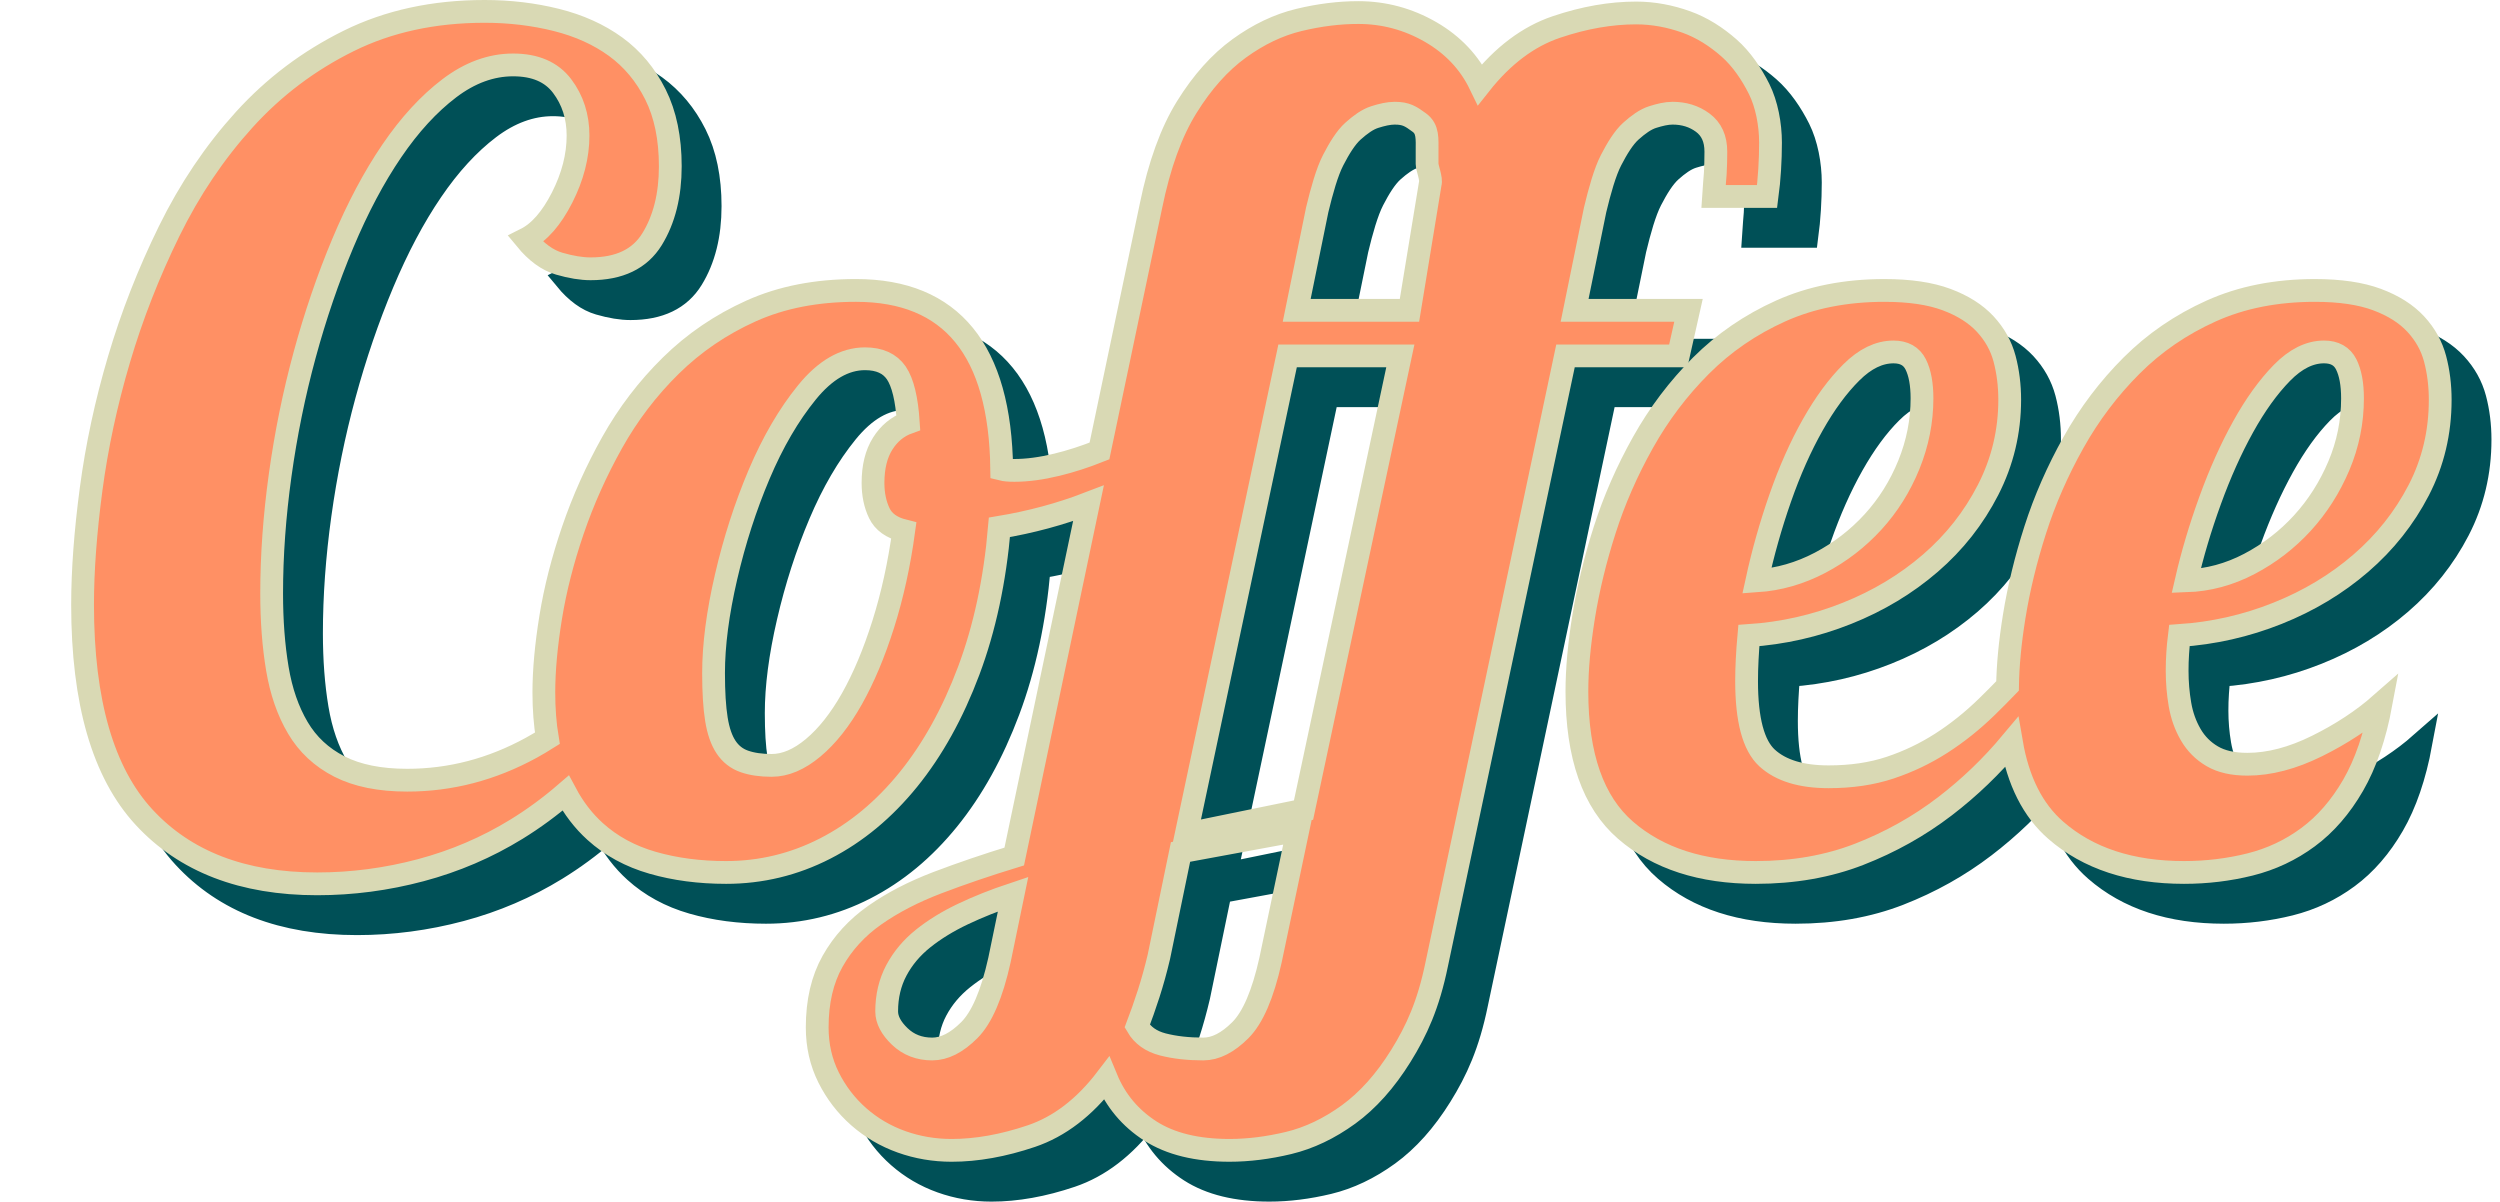 <?xml version="1.0" encoding="utf-8"?>
<!-- Generator: Adobe Illustrator 17.0.0, SVG Export Plug-In . SVG Version: 6.00 Build 0)  -->
<!DOCTYPE svg PUBLIC "-//W3C//DTD SVG 1.1//EN" "http://www.w3.org/Graphics/SVG/1.1/DTD/svg11.dtd">
<svg version="1.1" xmlns="http://www.w3.org/2000/svg" xmlns:xlink="http://www.w3.org/1999/xlink" x="0px" y="0px"
	 width="438.992px" height="211px" viewBox="0 0 438.992 211" enable-background="new 0 0 438.992 211" xml:space="preserve">
<g id="Layer_1_copy" display="none">
	<g display="inline">
		<g>
			<path fill="#005057" stroke="#005057" stroke-width="3" stroke-miterlimit="10" d="M109.3,125c-2.668,6-6.134,11.3-10.4,15.9
				c-4.269,4.6-9,8.5-14.2,11.7c-5.2,3.199-10.8,5.6-16.8,7.199c-6,1.601-12.069,2.4-18.2,2.4c-13.069,0-23.2-3.9-30.4-11.7
				c-7.2-7.8-10.8-20.231-10.8-37.3c0-6,0.5-12.766,1.5-20.3c1-7.531,2.631-15.131,4.9-22.8c2.266-7.666,5.2-15.166,8.8-22.5
				c3.6-7.332,8-13.866,13.2-19.6c5.2-5.731,11.3-10.331,18.3-13.8c7-3.466,14.965-5.2,23.9-5.2c4.4,0,8.6,0.5,12.6,1.5
				s7.465,2.569,10.4,4.7c2.931,2.134,5.266,4.934,7,8.4c1.731,3.469,2.6,7.668,2.6,12.6c0,5.068-1.069,9.334-3.2,12.8
				c-2.134,3.469-5.734,5.2-10.8,5.2c-1.6,0-3.435-0.3-5.5-0.9c-2.069-0.6-4.035-2.031-5.9-4.3c2.4-1.2,4.531-3.631,6.4-7.3
				c1.865-3.666,2.8-7.3,2.8-10.9c0-3.331-0.935-6.231-2.8-8.7c-1.869-2.466-4.734-3.7-8.6-3.7c-3.869,0-7.6,1.369-11.2,4.1
				c-3.6,2.734-6.969,6.4-10.1,11c-3.134,4.6-6,10-8.6,16.2c-2.6,6.2-4.834,12.734-6.7,19.6c-1.869,6.869-3.3,13.9-4.3,21.1
				c-1,7.2-1.5,14.134-1.5,20.8c0,4.8,0.331,9.2,1,13.2c0.666,4,1.865,7.469,3.6,10.399c1.731,2.935,4.166,5.2,7.3,6.801
				c3.131,1.6,7.1,2.399,11.9,2.399c7.6,0,14.866-1.899,21.8-5.7c6.932-3.8,12.731-8.899,17.4-15.3L109.3,125z"/>
			<path fill="#005057" stroke="#005057" stroke-width="3" stroke-miterlimit="10" d="M156.297,58c16.8,0,25.332,10.469,25.6,31.4
				c0.531,0.134,1.266,0.2,2.2,0.2c2.266,0,4.766-0.332,7.5-1c2.731-0.666,5.465-1.566,8.2-2.7c2.731-1.131,5.4-2.431,8-3.9
				c2.6-1.466,4.966-2.931,7.1-4.4l1.8,5.4c-3.869,4.134-8.9,7.634-15.1,10.5c-6.2,2.869-12.9,4.9-20.1,6.1
				c-0.8,9.334-2.6,17.734-5.4,25.2c-2.8,7.469-6.334,13.835-10.6,19.101c-4.269,5.269-9.134,9.3-14.6,12.1
				c-5.469,2.8-11.269,4.2-17.4,4.2c-4.669,0-8.969-0.568-12.9-1.7c-3.935-1.131-7.3-2.966-10.1-5.5c-2.8-2.531-5-5.8-6.6-9.8
				s-2.4-8.865-2.4-14.6c0-3.866,0.4-8.266,1.2-13.201c0.8-4.931,2.1-10.031,3.9-15.3c1.8-5.266,4.1-10.4,6.9-15.4
				c2.8-5,6.231-9.5,10.3-13.5c4.066-4,8.766-7.2,14.1-9.6C143.229,59.2,149.363,58,156.297,58z M141.498,141.4
				c2.4,0,4.831-1.031,7.3-3.101c2.466-2.065,4.731-4.931,6.8-8.6c2.065-3.666,3.9-8.031,5.5-13.1c1.6-5.066,2.8-10.531,3.6-16.4
				c-2.134-0.531-3.568-1.566-4.3-3.1c-0.734-1.531-1.1-3.3-1.1-5.3c0-2.8,0.566-5.1,1.7-6.9c1.131-1.8,2.631-3.031,4.5-3.7
				c-0.269-4.131-0.969-7.031-2.1-8.7c-1.134-1.666-2.969-2.5-5.5-2.5c-3.6,0-7,1.969-10.2,5.9c-3.2,3.935-6,8.734-8.4,14.4
				c-2.4,5.669-4.334,11.669-5.8,18c-1.469,6.334-2.2,11.969-2.2,16.9c0,3.334,0.166,6.034,0.5,8.1c0.332,2.069,0.9,3.7,1.7,4.9
				c0.8,1.2,1.866,2.034,3.2,2.5C138.029,141.169,139.629,141.4,141.498,141.4z"/>
			<path fill="#005057" stroke="#005057" stroke-width="3" stroke-miterlimit="10" d="M174.097,209c-3.065,0-6-0.5-8.8-1.5
				c-2.8-1-5.3-2.469-7.5-4.399c-2.2-1.935-3.966-4.234-5.3-6.9c-1.331-2.669-2-5.6-2-8.8c0-4.534,0.9-8.4,2.7-11.601
				c1.8-3.199,4.269-5.899,7.4-8.1c3.134-2.2,6.8-4.1,11-5.7c4.2-1.6,8.7-3.131,13.5-4.6l24-114.2c1.466-7.2,3.566-13,6.3-17.4
				c2.731-4.4,5.8-7.831,9.2-10.3c3.399-2.466,6.899-4.131,10.5-5c3.6-0.866,7.065-1.3,10.399-1.3c4.531,0,8.766,1.134,12.701,3.4
				c3.932,2.269,6.83,5.334,8.699,9.2c4-5.065,8.467-8.431,13.4-10.1c4.932-1.666,9.6-2.5,14-2.5c3.066,0,6,0.5,8.801,1.5
				c2.799,1,5.299,2.469,7.5,4.4c2.199,1.934,3.965,4.234,5.299,6.9c1.332,2.669,2,5.6,2,8.8c0,3.069-0.199,5.8-0.6,8.2h-9.4
				c0.131-1.065,0.232-2,0.301-2.8c0.064-0.8,0.1-1.666,0.1-2.6c0-2.266-0.77-3.966-2.301-5.1c-1.533-1.131-3.299-1.7-5.299-1.7
				c-1.068,0-2.234,0.2-3.5,0.6c-1.27,0.4-2.535,1.169-3.801,2.3c-1.268,1.134-2.434,2.734-3.5,4.8c-1.068,2.069-2,4.769-2.799,8.1
				L283.496,59h20l-1.799,8h-19.801l-22.6,108c-1.469,7.2-3.568,13-6.301,17.4c-2.734,4.399-5.8,7.831-9.199,10.3
				c-3.4,2.466-6.9,4.131-10.5,5c-3.601,0.865-7.069,1.3-10.4,1.3c-5.734,0-10.369-1.134-13.9-3.399c-3.534-2.27-6.1-5.335-7.7-9.2
				c-3.869,5.065-8.269,8.431-13.2,10.1C183.166,208.166,178.497,209,174.097,209z M162.697,184.601c0,1.465,0.769,2.931,2.3,4.399
				c1.535,1.466,3.435,2.2,5.7,2.2c2.134,0,4.3-1.1,6.5-3.3s3.969-6.3,5.3-12.3l2.4-11.601c-3.2,1.065-6.131,2.231-8.8,3.5
				c-2.666,1.266-5,2.7-7,4.3c-2,1.601-3.565,3.466-4.7,5.601C163.266,179.531,162.697,181.932,162.697,184.601z M206.697,187.2
				c0.931,1.6,2.431,2.666,4.5,3.2c2.065,0.531,4.431,0.8,7.1,0.8c2.131,0,4.3-1.1,6.5-3.3c2.199-2.2,3.965-6.3,5.3-12.3l4.8-22.801
				l-20.6,3.801l-3.8,18.399c-0.534,2.266-1.134,4.432-1.8,6.5C208.028,183.565,207.362,185.466,206.697,187.2z M215.297,151.601
				l20.6-3.601l17-81h-19.8L215.297,151.601z M259.496,33.6c0-2.266-0.768-3.966-2.299-5.1c-1.535-1.131-3.301-1.7-5.301-1.7
				c-1.068,0-2.234,0.2-3.5,0.6c-1.269,0.4-2.534,1.169-3.8,2.3c-1.269,1.134-2.435,2.734-3.5,4.8c-1.069,2.069-2,4.769-2.8,8.1
				L234.696,59h19.8l4.602-21c0.266-0.8,0.398-1.531,0.398-2.2C259.496,35.134,259.496,34.4,259.496,33.6z"/>
			<path fill="#005057" stroke="#005057" stroke-width="3" stroke-miterlimit="10" d="M321.695,126.601c0,6.8,1.2,11.3,3.601,13.5
				c2.399,2.199,6,3.3,10.8,3.3c4,0,7.6-0.531,10.8-1.601c3.2-1.065,6.2-2.5,9-4.3s5.466-3.931,8-6.399
				c2.531-2.466,5.065-5.101,7.601-7.9h6.8c-2.8,4.669-6,9.2-9.601,13.6c-3.6,4.4-7.668,8.335-12.199,11.801
				c-4.535,3.469-9.535,6.269-15,8.399c-5.469,2.132-11.535,3.2-18.2,3.2c-9.525,0-17.138-2.466-22.844-7.4
				c-5.706-4.931-8.557-13.065-8.557-24.399c0-3.866,0.4-8.266,1.2-13.2c0.8-4.932,2.031-10,3.7-15.2c1.665-5.2,3.899-10.3,6.7-15.3
				c2.8-5,6.199-9.5,10.199-13.5s8.666-7.2,14-9.6c5.332-2.4,11.4-3.6,18.2-3.6c4.4,0,8.031,0.534,10.9,1.6
				c2.865,1.069,5.131,2.5,6.8,4.3c1.666,1.8,2.8,3.834,3.4,6.1c0.6,2.269,0.899,4.669,0.899,7.2c0,5.6-1.263,10.869-3.784,15.8
				c-2.525,4.935-5.909,9.234-10.156,12.9c-4.25,3.669-9.128,6.6-14.638,8.8c-5.509,2.2-11.25,3.5-17.225,3.9
				c-0.132,1.469-0.231,2.868-0.297,4.199C321.727,124.135,321.695,125.4,321.695,126.601z M352.496,76.959
				c0-2.519-0.369-4.509-1.101-5.969c-0.734-1.459-2.034-2.191-3.899-2.191c-2.535,0-5,1.197-7.4,3.584
				c-2.4,2.388-4.669,5.472-6.8,9.253c-2.135,3.781-4.034,8.062-5.7,12.837c-1.669,4.775-3.034,9.619-4.1,14.525
				c3.865-0.263,7.565-1.325,11.1-3.181c3.531-1.856,6.631-4.247,9.3-7.166c2.666-2.919,4.766-6.269,6.3-10.05
				C351.727,84.822,352.496,80.94,352.496,76.959z"/>
			<path fill="#005057" stroke="#005057" stroke-width="3" stroke-miterlimit="10" d="M398.689,118.601
				c-0.131,1.068-0.231,2.1-0.297,3.1c-0.068,1-0.1,2.034-0.1,3.1c0,2,0.165,3.969,0.496,5.9c0.332,1.935,0.96,3.7,1.888,5.3
				c0.929,1.601,2.188,2.869,3.781,3.8c1.591,0.935,3.647,1.4,6.166,1.4c3.844,0,7.922-1.065,12.231-3.2
				c4.309-2.131,8.056-4.6,11.237-7.399c-1.069,5.734-2.7,10.5-4.9,14.3s-4.834,6.834-7.899,9.1c-3.069,2.269-6.469,3.869-10.2,4.8
				c-3.734,0.932-7.601,1.4-11.601,1.4c-9.334,0-16.834-2.466-22.5-7.4c-5.668-4.931-8.5-13.065-8.5-24.399
				c0-3.866,0.4-8.266,1.2-13.2c0.8-4.932,2.031-10,3.7-15.2c1.666-5.2,3.9-10.3,6.7-15.3s6.2-9.5,10.2-13.5s8.665-7.2,14-9.6
				c5.331-2.4,11.399-3.6,18.199-3.6c4.4,0,8.031,0.534,10.9,1.6c2.865,1.069,5.131,2.5,6.8,4.3c1.666,1.8,2.8,3.834,3.4,6.1
				c0.6,2.269,0.899,4.669,0.899,7.2c0,5.734-1.262,11.034-3.784,15.9c-2.524,4.869-5.909,9.134-10.156,12.8
				c-4.25,3.669-9.128,6.6-14.638,8.8C410.405,116.9,404.664,118.2,398.689,118.601z M429.093,76.959
				c0-2.519-0.369-4.509-1.101-5.969c-0.734-1.459-2.034-2.191-3.899-2.191c-2.534,0-5,1.229-7.4,3.682
				c-2.399,2.456-4.669,5.606-6.8,9.453c-2.135,3.85-4.068,8.162-5.8,12.938c-1.734,4.775-3.135,9.484-4.2,14.128
				c3.865-0.131,7.565-1.128,11.1-2.984c3.531-1.856,6.632-4.247,9.301-7.166c2.665-2.919,4.8-6.269,6.399-10.05
				C428.293,85.019,429.093,81.072,429.093,76.959z"/>
		</g>
		<g>
			<g>
				<path fill="#FF9064" stroke="#D9D9B4" stroke-width="3" stroke-miterlimit="10" d="M102.3,118c-2.668,6-6.134,11.3-10.4,15.9
					c-4.269,4.6-9,8.5-14.2,11.7c-5.2,3.199-10.8,5.6-16.8,7.199c-6,1.601-12.069,2.4-18.2,2.4c-13.069,0-23.2-3.9-30.4-11.7
					c-7.2-7.8-10.8-20.231-10.8-37.3c0-6,0.5-12.766,1.5-20.3c1-7.531,2.631-15.131,4.9-22.8c2.266-7.666,5.2-15.166,8.8-22.5
					c3.6-7.332,8-13.866,13.2-19.6c5.2-5.731,11.3-10.331,18.3-13.8C55.2,3.734,63.166,2,72.1,2c4.4,0,8.6,0.5,12.6,1.5
					s7.465,2.569,10.4,4.7c2.931,2.134,5.266,4.934,7,8.4c1.731,3.469,2.6,7.668,2.6,12.6c0,5.068-1.069,9.334-3.2,12.8
					c-2.134,3.469-5.734,5.2-10.8,5.2c-1.6,0-3.435-0.3-5.5-0.9c-2.069-0.6-4.035-2.031-5.9-4.3c2.4-1.2,4.531-3.631,6.4-7.3
					c1.865-3.666,2.8-7.3,2.8-10.9c0-3.331-0.935-6.231-2.8-8.7c-1.869-2.466-4.734-3.7-8.6-3.7c-3.869,0-7.6,1.369-11.2,4.1
					c-3.6,2.734-6.969,6.4-10.1,11c-3.134,4.6-6,10-8.6,16.2c-2.6,6.2-4.834,12.734-6.7,19.6c-1.869,6.869-3.3,13.9-4.3,21.1
					c-1,7.2-1.5,14.134-1.5,20.8c0,4.8,0.331,9.2,1,13.2c0.666,4,1.865,7.469,3.6,10.399c1.731,2.935,4.166,5.2,7.3,6.801
					c3.131,1.6,7.1,2.399,11.9,2.399c7.6,0,14.866-1.899,21.8-5.7c6.932-3.8,12.731-8.899,17.4-15.3L102.3,118z"/>
				<path fill="#FF9064" stroke="#D9D9B4" stroke-width="3" stroke-miterlimit="10" d="M149.297,51c16.8,0,25.332,10.469,25.6,31.4
					c0.531,0.134,1.266,0.2,2.2,0.2c2.266,0,4.766-0.332,7.5-1c2.731-0.666,5.465-1.566,8.2-2.7c2.731-1.131,5.4-2.431,8-3.9
					c2.6-1.466,4.966-2.931,7.1-4.4l1.8,5.4c-3.869,4.134-8.9,7.634-15.1,10.5c-6.2,2.869-12.9,4.9-20.1,6.1
					c-0.8,9.334-2.6,17.734-5.4,25.2c-2.8,7.469-6.334,13.835-10.6,19.101c-4.269,5.269-9.134,9.3-14.6,12.1
					c-5.469,2.8-11.269,4.2-17.4,4.2c-4.669,0-8.969-0.568-12.9-1.7c-3.935-1.131-7.3-2.966-10.1-5.5c-2.8-2.531-5-5.8-6.6-9.8
					s-2.4-8.865-2.4-14.6c0-3.866,0.4-8.266,1.2-13.201c0.8-4.931,2.1-10.031,3.9-15.3c1.8-5.266,4.1-10.4,6.9-15.4
					c2.8-5,6.231-9.5,10.3-13.5c4.066-4,8.766-7.2,14.1-9.6C136.229,52.2,142.363,51,149.297,51z M134.498,134.4
					c2.4,0,4.831-1.031,7.3-3.101c2.466-2.065,4.731-4.931,6.8-8.6c2.065-3.666,3.9-8.031,5.5-13.1c1.6-5.066,2.8-10.531,3.6-16.4
					c-2.134-0.531-3.568-1.566-4.3-3.1c-0.734-1.531-1.1-3.3-1.1-5.3c0-2.8,0.566-5.1,1.7-6.9c1.131-1.8,2.631-3.031,4.5-3.7
					c-0.269-4.131-0.969-7.031-2.1-8.7c-1.134-1.666-2.969-2.5-5.5-2.5c-3.6,0-7,1.969-10.2,5.9c-3.2,3.935-6,8.734-8.4,14.4
					c-2.4,5.669-4.334,11.669-5.8,18c-1.469,6.334-2.2,11.969-2.2,16.9c0,3.334,0.166,6.034,0.5,8.1c0.332,2.069,0.9,3.7,1.7,4.9
					c0.8,1.2,1.866,2.034,3.2,2.5C131.029,134.169,132.629,134.4,134.498,134.4z"/>
				<path fill="#FF9064" stroke="#D9D9B4" stroke-width="3" stroke-miterlimit="10" d="M167.097,202c-3.065,0-6-0.5-8.8-1.5
					c-2.8-1-5.3-2.469-7.5-4.399c-2.2-1.935-3.966-4.234-5.3-6.9c-1.331-2.669-2-5.6-2-8.8c0-4.534,0.9-8.4,2.7-11.601
					c1.8-3.199,4.269-5.899,7.4-8.1c3.134-2.2,6.8-4.1,11-5.7c4.2-1.6,8.7-3.131,13.5-4.6l24-114.2c1.466-7.2,3.566-13,6.3-17.4
					c2.731-4.4,5.8-7.831,9.2-10.3c3.399-2.466,6.899-4.131,10.5-5c3.6-0.866,7.065-1.3,10.399-1.3c4.531,0,8.766,1.134,12.701,3.4
					c3.932,2.269,6.83,5.334,8.699,9.2c4-5.065,8.467-8.431,13.4-10.1c4.932-1.666,9.6-2.5,14-2.5c3.066,0,6,0.5,8.801,1.5
					c2.799,1,5.299,2.469,7.5,4.4c2.199,1.934,3.965,4.234,5.299,6.9c1.332,2.669,2,5.6,2,8.8c0,3.069-0.199,5.8-0.6,8.2h-9.4
					c0.131-1.065,0.232-2,0.301-2.8c0.064-0.8,0.1-1.666,0.1-2.6c0-2.266-0.77-3.966-2.301-5.1c-1.533-1.131-3.299-1.7-5.299-1.7
					c-1.068,0-2.234,0.2-3.5,0.6c-1.27,0.4-2.535,1.169-3.801,2.3c-1.268,1.134-2.434,2.734-3.5,4.8c-1.068,2.069-2,4.769-2.799,8.1
					L276.496,52h20l-1.799,8h-19.801l-22.6,108c-1.469,7.2-3.568,13-6.301,17.4c-2.734,4.399-5.8,7.831-9.199,10.3
					c-3.4,2.466-6.9,4.131-10.5,5c-3.601,0.865-7.069,1.3-10.4,1.3c-5.734,0-10.369-1.134-13.9-3.399c-3.534-2.27-6.1-5.335-7.7-9.2
					c-3.869,5.065-8.269,8.431-13.2,10.1C176.166,201.166,171.497,202,167.097,202z M155.697,177.601c0,1.465,0.769,2.931,2.3,4.399
					c1.535,1.466,3.435,2.2,5.7,2.2c2.134,0,4.3-1.1,6.5-3.3s3.969-6.3,5.3-12.3l2.4-11.601c-3.2,1.065-6.131,2.231-8.8,3.5
					c-2.666,1.266-5,2.7-7,4.3c-2,1.601-3.565,3.466-4.7,5.601C156.266,172.531,155.697,174.932,155.697,177.601z M199.697,180.2
					c0.931,1.6,2.431,2.666,4.5,3.2c2.065,0.531,4.431,0.8,7.1,0.8c2.131,0,4.3-1.1,6.5-3.3c2.199-2.2,3.965-6.3,5.3-12.3
					l4.8-22.801l-20.6,3.801l-3.8,18.399c-0.534,2.266-1.134,4.432-1.8,6.5C201.028,176.565,200.362,178.466,199.697,180.2z
					 M208.297,144.601l20.6-3.601l17-81h-19.8L208.297,144.601z M252.496,26.6c0-2.266-0.768-3.966-2.299-5.1
					c-1.535-1.131-3.301-1.7-5.301-1.7c-1.068,0-2.234,0.2-3.5,0.6c-1.269,0.4-2.534,1.169-3.8,2.3
					c-1.269,1.134-2.435,2.734-3.5,4.8c-1.069,2.069-2,4.769-2.8,8.1L227.696,52h19.8l4.602-21c0.266-0.8,0.398-1.531,0.398-2.2
					C252.496,28.134,252.496,27.4,252.496,26.6z"/>
				<path fill="#FF9064" stroke="#D9D9B4" stroke-width="3" stroke-miterlimit="10" d="M314.695,119.601c0,6.8,1.2,11.3,3.601,13.5
					c2.399,2.199,6,3.3,10.8,3.3c4,0,7.6-0.531,10.8-1.601c3.2-1.065,6.2-2.5,9-4.3s5.466-3.931,8-6.399
					c2.531-2.466,5.065-5.101,7.601-7.9h6.8c-2.8,4.669-6,9.2-9.601,13.6c-3.6,4.4-7.668,8.335-12.199,11.801
					c-4.535,3.469-9.535,6.269-15,8.399c-5.469,2.132-11.535,3.2-18.2,3.2c-9.525,0-17.138-2.466-22.844-7.4
					c-5.706-4.931-8.557-13.065-8.557-24.399c0-3.866,0.4-8.266,1.2-13.2c0.8-4.932,2.031-10,3.7-15.2
					c1.665-5.2,3.899-10.3,6.7-15.3c2.8-5,6.199-9.5,10.199-13.5s8.666-7.2,14-9.6c5.332-2.4,11.4-3.6,18.2-3.6
					c4.4,0,8.031,0.534,10.9,1.6c2.865,1.069,5.131,2.5,6.8,4.3c1.666,1.8,2.8,3.834,3.4,6.1c0.6,2.269,0.899,4.669,0.899,7.2
					c0,5.6-1.263,10.869-3.784,15.8c-2.525,4.935-5.909,9.234-10.156,12.9c-4.25,3.669-9.128,6.6-14.638,8.8
					c-5.509,2.2-11.25,3.5-17.225,3.9c-0.132,1.469-0.231,2.868-0.297,4.199C314.727,117.135,314.695,118.4,314.695,119.601z
					 M345.496,69.959c0-2.519-0.369-4.509-1.101-5.969c-0.734-1.459-2.034-2.191-3.899-2.191c-2.535,0-5,1.197-7.4,3.584
					c-2.4,2.388-4.669,5.472-6.8,9.253c-2.135,3.781-4.034,8.062-5.7,12.837c-1.669,4.775-3.034,9.619-4.1,14.525
					c3.865-0.263,7.565-1.325,11.1-3.181c3.531-1.856,6.631-4.247,9.3-7.166c2.666-2.919,4.766-6.269,6.3-10.05
					C344.727,77.822,345.496,73.94,345.496,69.959z"/>
				<path fill="#FF9064" stroke="#D9D9B4" stroke-width="3" stroke-miterlimit="10" d="M391.689,111.601
					c-0.131,1.068-0.231,2.1-0.297,3.1c-0.068,1-0.1,2.034-0.1,3.1c0,2,0.165,3.969,0.496,5.9c0.332,1.935,0.96,3.7,1.888,5.3
					c0.929,1.601,2.188,2.869,3.781,3.8c1.591,0.935,3.647,1.4,6.166,1.4c3.844,0,7.922-1.065,12.231-3.2
					c4.309-2.131,8.056-4.6,11.237-7.399c-1.069,5.734-2.7,10.5-4.9,14.3s-4.834,6.834-7.899,9.1c-3.069,2.269-6.469,3.869-10.2,4.8
					c-3.734,0.932-7.601,1.4-11.601,1.4c-9.334,0-16.834-2.466-22.5-7.4c-5.668-4.931-8.5-13.065-8.5-24.399
					c0-3.866,0.4-8.266,1.2-13.2c0.8-4.932,2.031-10,3.7-15.2c1.666-5.2,3.9-10.3,6.7-15.3s6.2-9.5,10.2-13.5s8.665-7.2,14-9.6
					c5.331-2.4,11.399-3.6,18.199-3.6c4.4,0,8.031,0.534,10.9,1.6c2.865,1.069,5.131,2.5,6.8,4.3c1.666,1.8,2.8,3.834,3.4,6.1
					c0.6,2.269,0.899,4.669,0.899,7.2c0,5.734-1.262,11.034-3.784,15.9c-2.524,4.869-5.909,9.134-10.156,12.8
					c-4.25,3.669-9.128,6.6-14.638,8.8C403.405,109.9,397.664,111.2,391.689,111.601z M422.093,69.959
					c0-2.519-0.369-4.509-1.101-5.969c-0.734-1.459-2.034-2.191-3.899-2.191c-2.534,0-5,1.229-7.4,3.682
					c-2.399,2.456-4.669,5.606-6.8,9.453c-2.135,3.85-4.068,8.162-5.8,12.938c-1.734,4.775-3.135,9.484-4.2,14.128
					c3.865-0.131,7.565-1.128,11.1-2.984c3.531-1.856,6.632-4.247,9.301-7.166c2.665-2.919,4.8-6.269,6.399-10.05
					C421.293,78.019,422.093,74.072,422.093,69.959z"/>
			</g>
		</g>
	</g>
</g>
<g id="Layer_1">
	<g>
		<g>
			<path fill="#005057" stroke="#005057" stroke-width="4" stroke-miterlimit="10" d="M303.496,61.496h-20l3.602-17.648
				c0.799-3.332,1.73-6.655,2.799-8.724c1.066-2.065,2.232-3.978,3.5-5.112c1.266-1.131,2.531-2.056,3.801-2.456
				c1.266-0.4,2.432-0.678,3.5-0.678c2,0,3.766,0.53,5.299,1.661c1.531,1.134,2.301,2.815,2.301,5.081
				c0,0.934-0.035,3.038-0.1,3.838c-0.068,0.8-0.17,2.038-0.301,4.038h9.4c0.4-3,0.6-6.379,0.6-9.448c0-3.2-0.668-6.755-2-9.424
				c-1.334-2.666-3.1-5.278-5.299-7.212c-2.201-1.931-4.701-3.556-7.5-4.556c-2.801-1-5.734-1.578-8.801-1.578
				c-4.4,0-9.068,0.795-14,2.461c-4.934,1.668-9.4,5.015-13.4,10.08c-1.869-3.865-4.768-6.941-8.699-9.209
				c-3.936-2.266-8.17-3.405-12.701-3.405c-3.334,0-6.8,0.432-10.399,1.297c-3.601,0.869-7.101,2.533-10.5,4.999
				c-3.4,2.469-6.469,5.899-9.2,10.299c-2.734,4.4-4.834,10.2-6.3,17.4l-9.034,42.989c-2.489,0.994-4.978,1.805-7.465,2.411
				c-2.734,0.668-5.234,1-7.5,1c-0.935,0-1.669-0.066-2.2-0.2c-0.269-20.931-8.8-31.4-25.6-31.4c-6.934,0-13.069,1.2-18.4,3.6
				c-5.334,2.4-10.034,5.6-14.1,9.6c-4.069,4-7.5,8.5-10.3,13.5c-2.8,5-5.1,10.134-6.9,15.4c-1.8,5.269-3.1,10.369-3.9,15.3
				c-0.8,4.935-1.2,9.334-1.2,13.201c0,2.902,0.207,5.58,0.616,8.037c-0.918,0.577-1.853,1.135-2.814,1.662
				c-6.934,3.801-14.2,5.7-21.8,5.7c-4.8,0-8.769-0.8-11.9-2.399c-3.134-1.601-5.569-3.866-7.3-6.801
				c-1.734-2.931-2.934-6.399-3.6-10.399c-0.669-4-1-8.4-1-13.2c0-6.666,0.5-13.6,1.5-20.8c1-7.2,2.431-14.231,4.3-21.1
				c1.866-6.865,4.1-13.4,6.7-19.6c2.6-6.2,5.465-11.6,8.6-16.2c3.131-4.6,6.5-8.266,10.1-11c3.6-2.731,7.332-4.1,11.2-4.1
				c3.866,0,6.731,1.234,8.6,3.7c1.865,2.469,2.8,5.369,2.8,8.7c0,3.6-0.935,7.234-2.8,10.9c-1.869,3.668-4,6.1-6.4,7.3
				c1.866,2.269,3.832,3.7,5.9,4.3c2.065,0.6,3.9,0.9,5.5,0.9c5.065,0,8.666-1.731,10.8-5.2c2.131-3.466,3.2-7.731,3.2-12.8
				c0-4.932-0.869-9.131-2.6-12.6c-1.734-3.466-4.069-6.266-7-8.4c-2.935-2.131-6.4-3.7-10.4-4.7S96.5,9,92.1,9
				c-8.935,0-16.9,1.734-23.9,5.2c-7,3.469-13.1,8.068-18.3,13.8c-5.2,5.734-9.6,12.269-13.2,19.6c-3.6,7.334-6.535,14.834-8.8,22.5
				C25.631,77.769,24,85.369,23,92.9c-1,7.535-1.5,14.3-1.5,20.3c0,17.068,3.6,29.5,10.8,37.3c7.2,7.8,17.332,11.7,30.4,11.7
				c6.131,0,12.2-0.8,18.2-2.4c6-1.6,11.6-4,16.8-7.199c3.036-1.869,5.908-3.983,8.626-6.329c1.405,2.633,3.126,4.88,5.171,6.729
				c2.8,2.534,6.166,4.369,10.1,5.5c3.931,1.132,8.231,1.7,12.9,1.7c6.131,0,11.931-1.4,17.4-4.2c5.466-2.8,10.331-6.831,14.6-12.1
				c4.266-5.266,7.8-11.632,10.6-19.101c2.8-7.465,4.6-15.865,5.4-25.2c5.503-0.917,10.713-2.324,15.632-4.216L185.097,157.4
				c-4.8,1.469-9.3,3-13.5,4.6c-4.2,1.601-7.866,3.5-11,5.7c-3.131,2.2-5.6,4.9-7.4,8.1c-1.8,3.2-2.7,7.066-2.7,11.601
				c0,3.2,0.669,6.131,2,8.8c1.334,2.666,3.1,4.966,5.3,6.9c2.2,1.931,4.7,3.399,7.5,4.399c2.8,1,5.734,1.5,8.8,1.5
				c4.4,0,9.069-0.834,14-2.5c4.931-1.669,9.332-5.034,13.2-10.1c1.6,3.865,4.166,6.931,7.7,9.2c3.531,2.266,8.166,3.399,13.9,3.399
				c3.331,0,6.8-0.435,10.4-1.3c3.6-0.869,7.1-2.534,10.5-5c3.399-2.469,6.465-5.9,9.199-10.3c2.732-4.4,4.832-8.952,6.301-16.152
				l22.6-106.752h19.801L303.496,61.496z M161.998,84.9c-1.134,1.8-1.7,4.1-1.7,6.9c0,2,0.366,3.769,1.1,5.3
				c0.731,1.534,2.166,2.569,4.3,3.1c-0.8,5.869-2,11.334-3.6,16.4c-1.6,5.069-3.435,9.434-5.5,13.1
				c-2.069,3.669-4.334,6.534-6.8,8.6c-2.469,2.069-4.9,3.101-7.3,3.101c-1.869,0-3.469-0.231-4.8-0.7c-1.334-0.466-2.4-1.3-3.2-2.5
				c-0.8-1.2-1.369-2.831-1.7-4.9c-0.334-2.065-0.5-4.766-0.5-8.1c0-4.932,0.731-10.566,2.2-16.9c1.465-6.331,3.4-12.331,5.8-18
				c2.4-5.666,5.2-10.465,8.4-14.4c3.2-3.931,6.6-5.9,10.2-5.9c2.531,0,4.366,0.834,5.5,2.5c1.131,1.669,1.831,4.569,2.1,8.7
				C164.629,81.869,163.129,83.1,161.998,84.9z M182.497,175.601c-1.331,6-3.1,10.1-5.3,12.3s-4.366,3.3-6.5,3.3
				c-2.266,0-4.166-0.734-5.7-2.2c-1.531-1.469-2.3-2.935-2.3-4.399c0-2.669,0.569-5.069,1.7-7.2c1.134-2.135,2.7-4,4.7-5.601
				c2-1.6,4.334-3.034,7-4.3c2.669-1.269,5.6-2.435,8.8-3.5L182.497,175.601z M230.097,175.601c-1.335,6-3.101,10.1-5.3,12.3
				c-2.2,2.2-4.369,3.3-6.5,3.3c-2.669,0-5.035-0.269-7.1-0.8c-2.069-0.534-3.569-1.601-4.5-3.2c0.666-1.734,1.331-3.635,2-5.7
				c0.666-2.068,1.266-4.234,1.8-6.5l3.8-18.399l20.6-3.801L230.097,175.601z M235.896,149.248l-20.6,4.225l17.8-83.977h19.8
				L235.896,149.248z M257.591,35.8c0,0.669,0.82,2.648,0.554,3.448l-3.649,22.248h-19.8l3.601-17.648
				c0.8-3.332,1.73-6.655,2.8-8.724c1.065-2.065,2.231-3.978,3.5-5.112c1.266-1.131,2.531-2.056,3.8-2.456
				c1.266-0.4,2.432-0.678,3.5-0.678c2,0,2.813,0.53,4.348,1.661c1.531,1.134,1.346,2.795,1.346,5.061
				C257.591,34.4,257.591,35.134,257.591,35.8z"/>
			<path fill="#005057" stroke="#005057" stroke-width="4" stroke-miterlimit="10" d="M389.689,118.601
				c5.975-0.4,11.716-1.701,17.225-3.9c5.51-2.2,10.388-5.131,14.638-8.8c4.247-3.666,7.632-7.931,10.156-12.8
				c2.522-4.866,3.784-10.166,3.784-15.9c0-2.531-0.3-4.932-0.899-7.2c-0.601-2.266-1.734-4.3-3.4-6.1
				c-1.669-1.8-3.935-3.231-6.8-4.3c-2.869-1.066-6.5-1.6-10.9-1.6c-6.8,0-12.868,1.2-18.199,3.6c-5.335,2.4-10,5.6-14,9.6
				s-7.4,8.5-10.2,13.5s-5.034,10.1-6.7,15.3c-1.669,5.2-2.9,10.269-3.7,15.2c-0.737,4.547-1.119,8.618-1.177,12.258
				c-1.207,1.251-2.414,2.467-3.62,3.642c-2.534,2.469-5.2,4.6-8,6.399s-5.8,3.234-9,4.3c-3.2,1.069-6.8,1.601-10.8,1.601
				c-4.8,0-8.4-1.101-10.8-3.3c-2.4-2.2-3.601-6.7-3.601-13.5c0-1.2,0.031-2.466,0.101-3.801c0.065-1.331,0.165-2.73,0.297-4.199
				c5.975-0.4,11.716-1.701,17.225-3.9c5.51-2.2,10.388-5.131,14.638-8.8c4.247-3.666,7.631-7.965,10.156-12.9
				c2.521-4.931,3.784-10.2,3.784-15.8c0-2.531-0.3-4.932-0.899-7.2c-0.601-2.266-1.734-4.3-3.4-6.1c-1.669-1.8-3.935-3.231-6.8-4.3
				c-2.869-1.066-6.5-1.6-10.9-1.6c-6.8,0-12.868,1.2-18.2,3.6c-5.334,2.4-10,5.6-14,9.6s-7.399,8.5-10.199,13.5
				c-2.801,5-5.035,10.1-6.7,15.3c-1.669,5.2-2.9,10.269-3.7,15.2c-0.8,4.935-1.2,9.334-1.2,13.2
				c0,11.334,2.851,19.469,8.557,24.399c5.706,4.935,13.318,7.4,22.844,7.4c6.665,0,12.731-1.068,18.2-3.2
				c5.465-2.131,10.465-4.931,15-8.399c4.331-3.312,8.226-7.066,11.706-11.232c1.16,6.767,3.751,11.917,7.79,15.431
				c5.666,4.935,13.166,7.4,22.5,7.4c4,0,7.866-0.469,11.601-1.4c3.731-0.931,7.131-2.531,10.2-4.8c3.065-2.266,5.699-5.3,7.899-9.1
				s3.831-8.565,4.9-14.3c-3.182,2.8-6.929,5.269-11.237,7.399c-4.31,2.135-8.388,3.2-12.231,3.2c-2.519,0-4.575-0.466-6.166-1.4
				c-1.594-0.931-2.853-2.199-3.781-3.8c-0.928-1.6-1.556-3.365-1.888-5.3c-0.331-1.932-0.496-3.9-0.496-5.9
				c0-1.065,0.031-2.1,0.1-3.1C389.458,120.7,389.559,119.669,389.689,118.601z M395.093,94.872c1.731-4.775,3.665-9.088,5.8-12.938
				c2.131-3.847,4.4-6.997,6.8-9.453c2.4-2.453,4.866-3.682,7.4-3.682c1.865,0,3.165,0.731,3.899,2.191
				c0.731,1.459,1.101,3.45,1.101,5.969c0,4.112-0.8,8.059-2.4,11.84c-1.6,3.781-3.734,7.131-6.399,10.05
				c-2.669,2.918-5.77,5.309-9.301,7.166c-3.534,1.856-7.234,2.853-11.1,2.984C391.958,104.356,393.358,99.647,395.093,94.872z
				 M319.596,94.475c1.666-4.775,3.565-9.056,5.7-12.837c2.131-3.781,4.399-6.866,6.8-9.253c2.4-2.387,4.865-3.584,7.4-3.584
				c1.865,0,3.165,0.731,3.899,2.191c0.731,1.459,1.101,3.45,1.101,5.969c0,3.981-0.77,7.862-2.301,11.644
				c-1.534,3.781-3.634,7.131-6.3,10.05c-2.669,2.918-5.769,5.309-9.3,7.166c-3.534,1.856-7.234,2.918-11.1,3.181
				C316.562,104.094,317.927,99.25,319.596,94.475z"/>
		</g>
		<g>
			<path fill="#FF9064" stroke="#D9D9B4" stroke-width="4" stroke-miterlimit="10" d="M296.496,54.496h-20l3.602-17.648
				c0.799-3.332,1.73-6.655,2.799-8.724c1.066-2.065,2.232-3.978,3.5-5.112c1.266-1.131,2.531-2.056,3.801-2.456
				c1.266-0.4,2.432-0.678,3.5-0.678c2,0,3.766,0.53,5.299,1.661c1.531,1.134,2.301,2.815,2.301,5.081
				c0,0.934-0.035,3.038-0.1,3.838c-0.068,0.8-0.17,2.038-0.301,4.038h9.4c0.4-3,0.6-6.379,0.6-9.448c0-3.2-0.668-6.755-2-9.424
				c-1.334-2.666-3.1-5.278-5.299-7.212c-2.201-1.931-4.701-3.556-7.5-4.556c-2.801-1-5.734-1.578-8.801-1.578
				c-4.4,0-9.068,0.795-14,2.461c-4.934,1.668-9.4,5.015-13.4,10.08c-1.869-3.865-4.768-6.941-8.699-9.209
				c-3.936-2.266-8.17-3.405-12.701-3.405c-3.334,0-6.8,0.432-10.399,1.297c-3.601,0.869-7.101,2.533-10.5,4.999
				c-3.4,2.469-6.469,5.899-9.2,10.299c-2.734,4.4-4.834,10.2-6.3,17.4l-9.034,42.989c-2.489,0.994-4.978,1.805-7.465,2.411
				c-2.734,0.668-5.234,1-7.5,1c-0.935,0-1.669-0.066-2.2-0.2c-0.269-20.931-8.8-31.4-25.6-31.4c-6.934,0-13.069,1.2-18.4,3.6
				c-5.334,2.4-10.034,5.6-14.1,9.6c-4.069,4-7.5,8.5-10.3,13.5c-2.8,5-5.1,10.134-6.9,15.4c-1.8,5.269-3.1,10.369-3.9,15.3
				c-0.8,4.935-1.2,9.334-1.2,13.201c0,2.902,0.207,5.58,0.616,8.037c-0.918,0.577-1.853,1.135-2.814,1.662
				c-6.934,3.801-14.2,5.7-21.8,5.7c-4.8,0-8.769-0.8-11.9-2.399c-3.134-1.601-5.569-3.866-7.3-6.801
				c-1.734-2.931-2.934-6.399-3.6-10.399c-0.669-4-1-8.4-1-13.2c0-6.666,0.5-13.6,1.5-20.8c1-7.2,2.431-14.231,4.3-21.1
				c1.866-6.865,4.1-13.4,6.7-19.6c2.6-6.2,5.465-11.6,8.6-16.2c3.131-4.6,6.5-8.266,10.1-11c3.6-2.731,7.332-4.1,11.2-4.1
				c3.866,0,6.731,1.234,8.6,3.7c1.865,2.469,2.8,5.369,2.8,8.7c0,3.6-0.935,7.234-2.8,10.9c-1.869,3.668-4,6.1-6.4,7.3
				c1.866,2.269,3.832,3.7,5.9,4.3c2.065,0.6,3.9,0.9,5.5,0.9c5.065,0,8.666-1.731,10.8-5.2c2.131-3.466,3.2-7.731,3.2-12.8
				c0-4.932-0.869-9.131-2.6-12.6c-1.734-3.466-4.069-6.266-7-8.4c-2.935-2.131-6.4-3.7-10.4-4.7S89.5,2,85.1,2
				c-8.935,0-16.9,1.734-23.9,5.2c-7,3.469-13.1,8.068-18.3,13.8c-5.2,5.734-9.6,12.269-13.2,19.6c-3.6,7.334-6.535,14.834-8.8,22.5
				C18.631,70.769,17,78.369,16,85.9c-1,7.535-1.5,14.3-1.5,20.3c0,17.068,3.6,29.5,10.8,37.3c7.2,7.8,17.332,11.7,30.4,11.7
				c6.131,0,12.2-0.8,18.2-2.4c6-1.6,11.6-4,16.8-7.199c3.036-1.869,5.908-3.983,8.626-6.329c1.405,2.633,3.126,4.88,5.171,6.729
				c2.8,2.534,6.166,4.369,10.1,5.5c3.931,1.132,8.231,1.7,12.9,1.7c6.131,0,11.931-1.4,17.4-4.2c5.466-2.8,10.331-6.831,14.6-12.1
				c4.266-5.266,7.8-11.632,10.6-19.101c2.8-7.465,4.6-15.865,5.4-25.2c5.503-0.917,10.713-2.324,15.632-4.216L178.097,150.4
				c-4.8,1.469-9.3,3-13.5,4.6c-4.2,1.601-7.866,3.5-11,5.7c-3.131,2.2-5.6,4.9-7.4,8.1c-1.8,3.2-2.7,7.066-2.7,11.601
				c0,3.2,0.669,6.131,2,8.8c1.334,2.666,3.1,4.966,5.3,6.9c2.2,1.931,4.7,3.399,7.5,4.399c2.8,1,5.734,1.5,8.8,1.5
				c4.4,0,9.069-0.834,14-2.5c4.931-1.669,9.332-5.034,13.2-10.1c1.6,3.865,4.166,6.931,7.7,9.2c3.531,2.266,8.166,3.399,13.9,3.399
				c3.331,0,6.8-0.435,10.4-1.3c3.6-0.869,7.1-2.534,10.5-5c3.399-2.469,6.465-5.9,9.199-10.3c2.732-4.4,4.832-8.952,6.301-16.152
				l22.6-106.752h19.801L296.496,54.496z M154.998,77.9c-1.134,1.8-1.7,4.1-1.7,6.9c0,2,0.366,3.769,1.1,5.3
				c0.731,1.534,2.166,2.569,4.3,3.1c-0.8,5.869-2,11.334-3.6,16.4c-1.6,5.069-3.435,9.434-5.5,13.1
				c-2.069,3.669-4.334,6.534-6.8,8.6c-2.469,2.069-4.9,3.101-7.3,3.101c-1.869,0-3.469-0.231-4.8-0.7c-1.334-0.466-2.4-1.3-3.2-2.5
				c-0.8-1.2-1.369-2.831-1.7-4.9c-0.334-2.065-0.5-4.766-0.5-8.1c0-4.932,0.731-10.566,2.2-16.9c1.465-6.331,3.4-12.331,5.8-18
				c2.4-5.666,5.2-10.465,8.4-14.4c3.2-3.931,6.6-5.9,10.2-5.9c2.531,0,4.366,0.834,5.5,2.5c1.131,1.669,1.831,4.569,2.1,8.7
				C157.629,74.869,156.129,76.1,154.998,77.9z M175.497,168.601c-1.331,6-3.1,10.1-5.3,12.3s-4.366,3.3-6.5,3.3
				c-2.266,0-4.166-0.734-5.7-2.2c-1.531-1.469-2.3-2.935-2.3-4.399c0-2.669,0.569-5.069,1.7-7.2c1.134-2.135,2.7-4,4.7-5.601
				c2-1.6,4.334-3.034,7-4.3c2.669-1.269,5.6-2.435,8.8-3.5L175.497,168.601z M223.097,168.601c-1.335,6-3.101,10.1-5.3,12.3
				c-2.2,2.2-4.369,3.3-6.5,3.3c-2.669,0-5.035-0.269-7.1-0.8c-2.069-0.534-3.569-1.601-4.5-3.2c0.666-1.734,1.331-3.635,2-5.7
				c0.666-2.068,1.266-4.234,1.8-6.5l3.8-18.399l20.6-3.801L223.097,168.601z M228.896,142.248l-20.6,4.225l17.8-83.977h19.8
				L228.896,142.248z M250.591,28.8c0,0.669,0.82,2.648,0.554,3.448l-3.649,22.248h-19.8l3.601-17.648
				c0.8-3.332,1.73-6.655,2.8-8.724c1.065-2.065,2.231-3.978,3.5-5.112c1.266-1.131,2.531-2.056,3.8-2.456
				c1.266-0.4,2.432-0.678,3.5-0.678c2,0,2.813,0.53,4.348,1.661c1.531,1.134,1.346,2.795,1.346,5.061
				C250.591,27.4,250.591,28.134,250.591,28.8z"/>
			<path fill="#FF9064" stroke="#D9D9B4" stroke-width="4" stroke-miterlimit="10" d="M382.689,111.601
				c5.975-0.4,11.716-1.701,17.225-3.9c5.51-2.2,10.388-5.131,14.638-8.8c4.247-3.666,7.632-7.931,10.156-12.8
				c2.522-4.866,3.784-10.166,3.784-15.9c0-2.531-0.3-4.932-0.899-7.2c-0.601-2.266-1.734-4.3-3.4-6.1
				c-1.669-1.8-3.935-3.231-6.8-4.3c-2.869-1.066-6.5-1.6-10.9-1.6c-6.8,0-12.868,1.2-18.199,3.6c-5.335,2.4-10,5.6-14,9.6
				s-7.4,8.5-10.2,13.5s-5.034,10.1-6.7,15.3c-1.669,5.2-2.9,10.269-3.7,15.2c-0.737,4.547-1.119,8.618-1.177,12.258
				c-1.207,1.251-2.414,2.467-3.62,3.642c-2.534,2.469-5.2,4.6-8,6.399s-5.8,3.234-9,4.3c-3.2,1.069-6.8,1.601-10.8,1.601
				c-4.8,0-8.4-1.101-10.8-3.3c-2.4-2.2-3.601-6.7-3.601-13.5c0-1.2,0.031-2.466,0.101-3.801c0.065-1.331,0.165-2.73,0.297-4.199
				c5.975-0.4,11.716-1.701,17.225-3.9c5.51-2.2,10.388-5.131,14.638-8.8c4.247-3.666,7.631-7.965,10.156-12.9
				c2.521-4.931,3.784-10.2,3.784-15.8c0-2.531-0.3-4.932-0.899-7.2c-0.601-2.266-1.734-4.3-3.4-6.1c-1.669-1.8-3.935-3.231-6.8-4.3
				c-2.869-1.066-6.5-1.6-10.9-1.6c-6.8,0-12.868,1.2-18.2,3.6c-5.334,2.4-10,5.6-14,9.6s-7.399,8.5-10.199,13.5
				c-2.801,5-5.035,10.1-6.7,15.3c-1.669,5.2-2.9,10.269-3.7,15.2c-0.8,4.935-1.2,9.334-1.2,13.2
				c0,11.334,2.851,19.469,8.557,24.399c5.706,4.935,13.318,7.4,22.844,7.4c6.665,0,12.731-1.068,18.2-3.2
				c5.465-2.131,10.465-4.931,15-8.399c4.331-3.312,8.226-7.066,11.706-11.232c1.16,6.767,3.751,11.917,7.79,15.431
				c5.666,4.935,13.166,7.4,22.5,7.4c4,0,7.866-0.469,11.601-1.4c3.731-0.931,7.131-2.531,10.2-4.8c3.065-2.266,5.699-5.3,7.899-9.1
				s3.831-8.565,4.9-14.3c-3.182,2.8-6.929,5.269-11.237,7.399c-4.31,2.135-8.388,3.2-12.231,3.2c-2.519,0-4.575-0.466-6.166-1.4
				c-1.594-0.931-2.853-2.199-3.781-3.8c-0.928-1.6-1.556-3.365-1.888-5.3c-0.331-1.932-0.496-3.9-0.496-5.9
				c0-1.065,0.031-2.1,0.1-3.1C382.458,113.7,382.559,112.669,382.689,111.601z M388.093,87.872c1.731-4.775,3.665-9.088,5.8-12.938
				c2.131-3.847,4.4-6.997,6.8-9.453c2.4-2.453,4.866-3.682,7.4-3.682c1.865,0,3.165,0.731,3.899,2.191
				c0.731,1.459,1.101,3.45,1.101,5.969c0,4.112-0.8,8.059-2.4,11.84c-1.6,3.781-3.734,7.131-6.399,10.05
				c-2.669,2.918-5.77,5.309-9.301,7.166c-3.534,1.856-7.234,2.853-11.1,2.984C384.958,97.356,386.358,92.647,388.093,87.872z
				 M312.596,87.475c1.666-4.775,3.565-9.056,5.7-12.837c2.131-3.781,4.399-6.866,6.8-9.253c2.4-2.387,4.865-3.584,7.4-3.584
				c1.865,0,3.165,0.731,3.899,2.191c0.731,1.459,1.101,3.45,1.101,5.969c0,3.981-0.77,7.862-2.301,11.644
				c-1.534,3.781-3.634,7.131-6.3,10.05c-2.669,2.918-5.769,5.309-9.3,7.166c-3.534,1.856-7.234,2.918-11.1,3.181
				C309.562,97.094,310.927,92.25,312.596,87.475z"/>
		</g>
	</g>
</g>
</svg>
